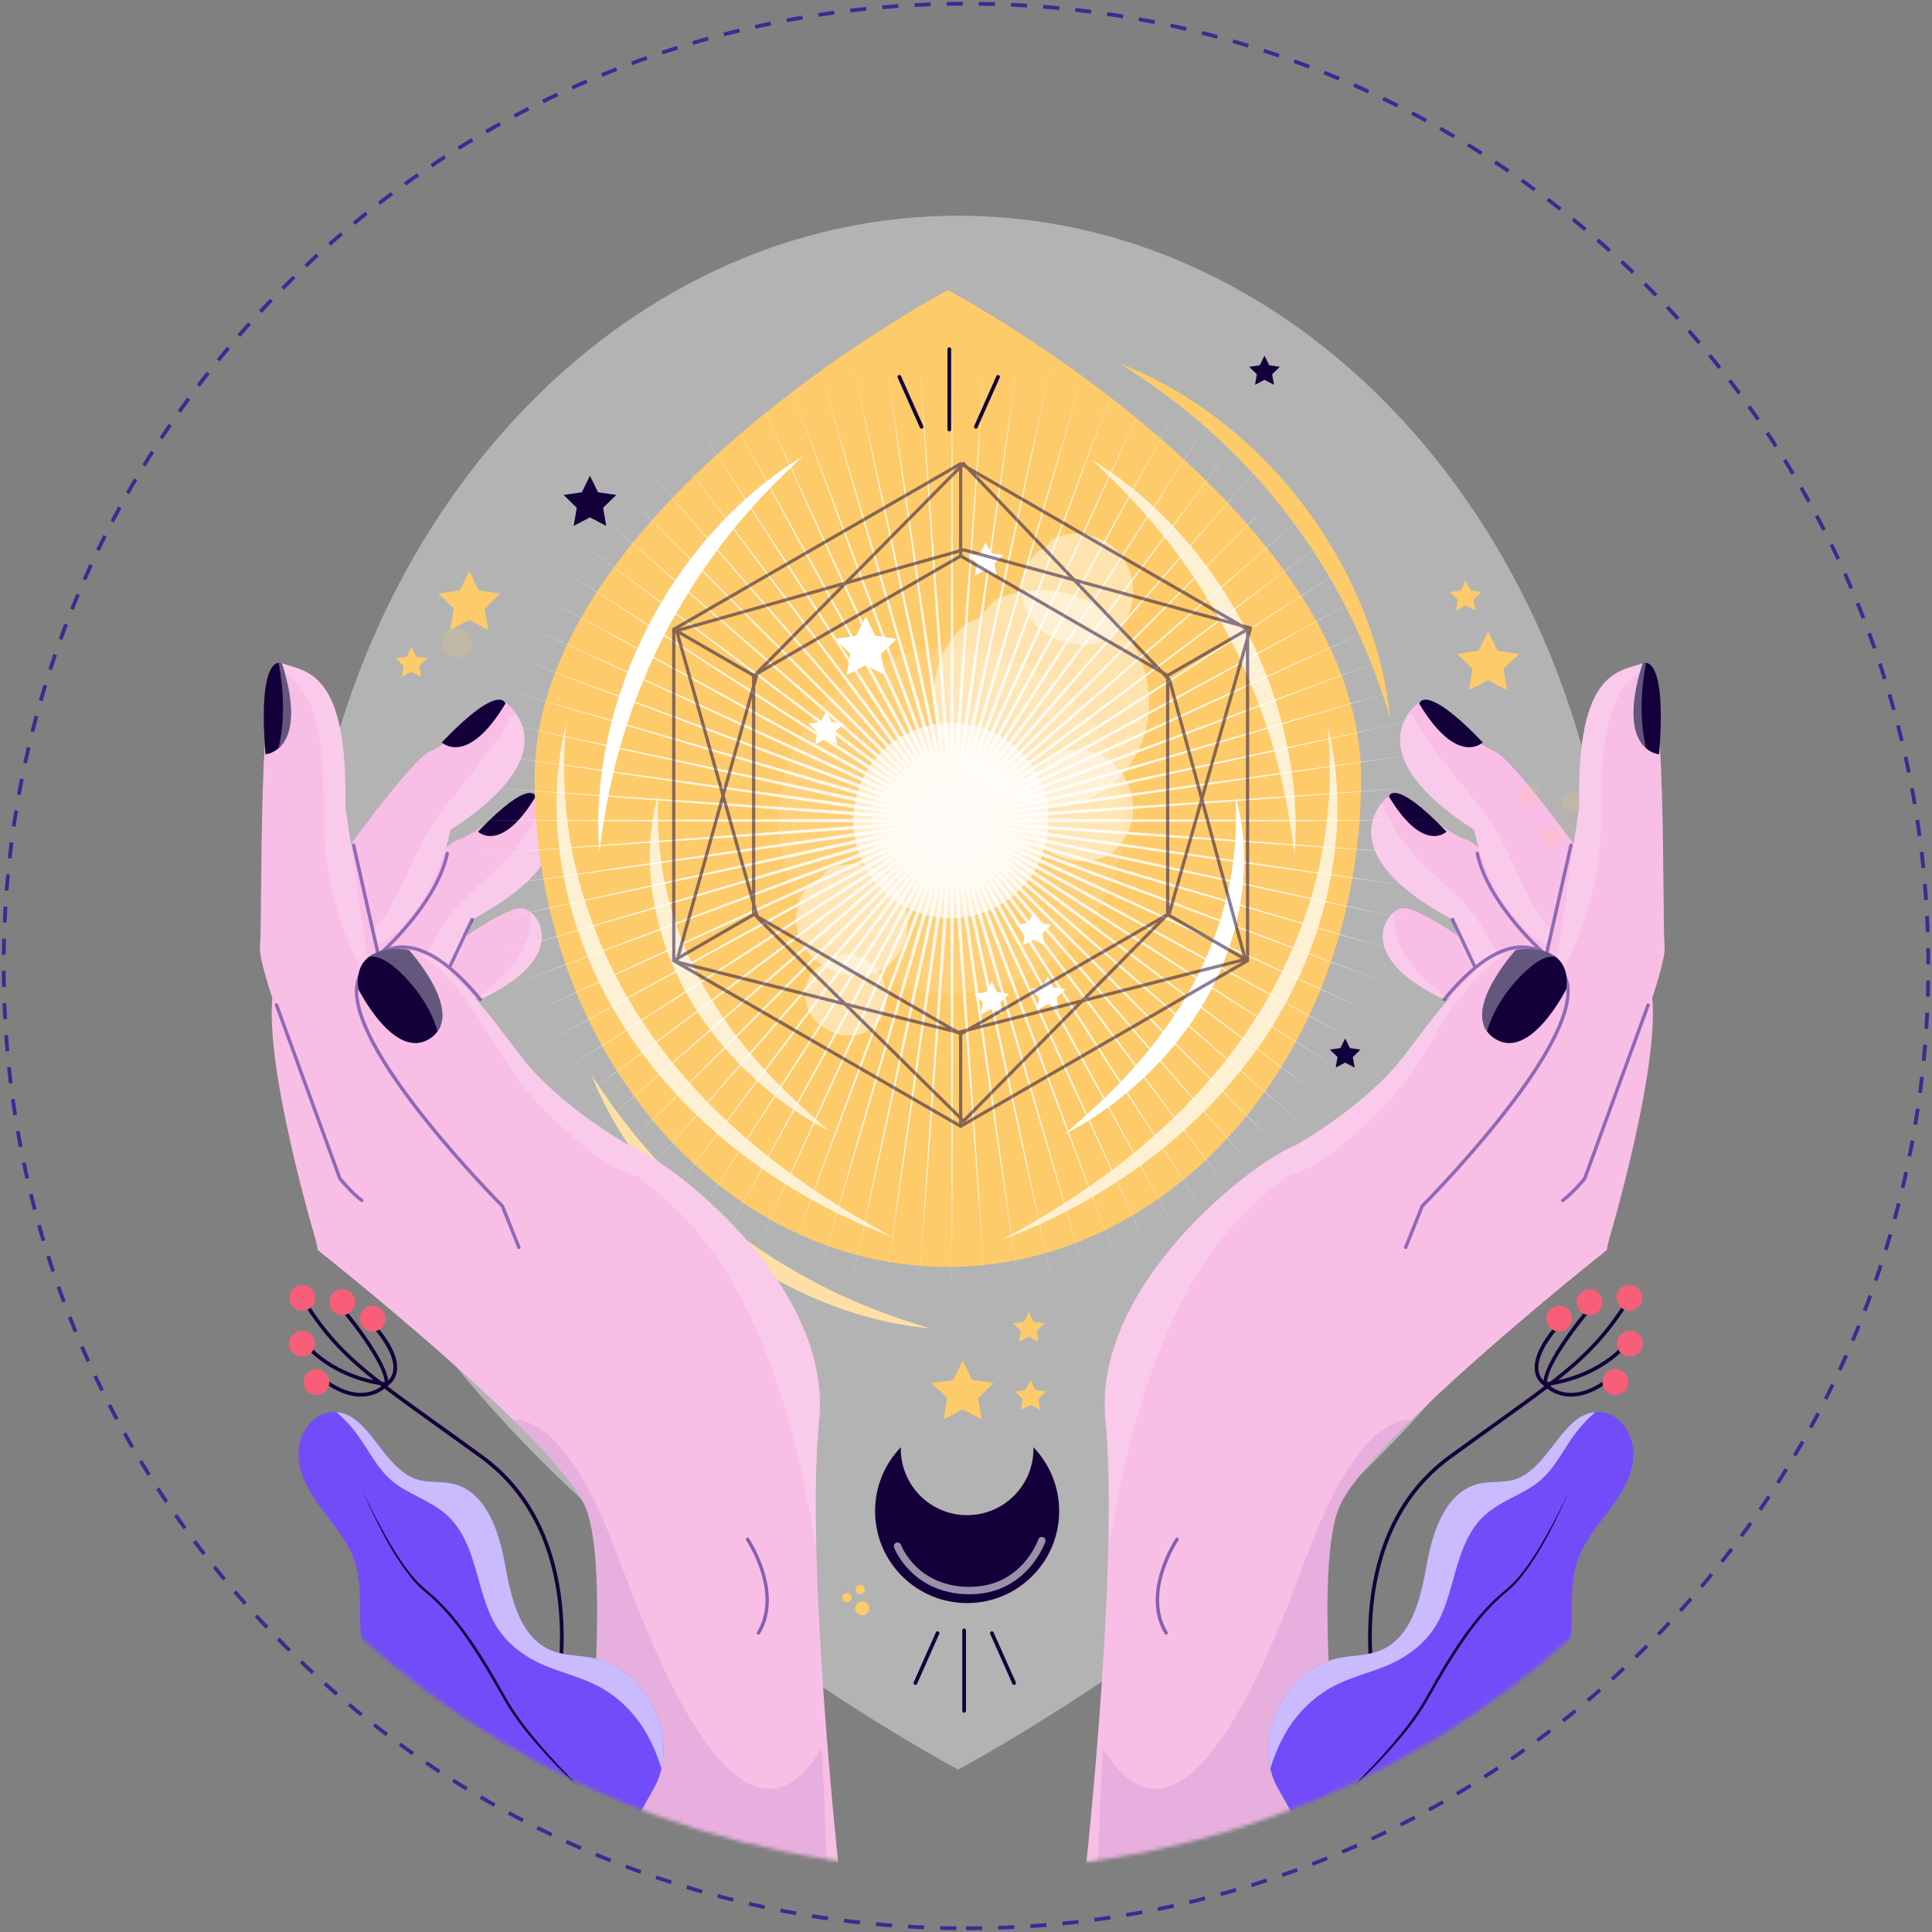 <svg width="522" height="522" viewBox="0 0 522 522" fill="none" xmlns="http://www.w3.org/2000/svg">
<rect x="0" y="0" width="522" height="522" fill="#808080" stroke="none"/>
<path d="M261 521C404.594 521 521 404.594 521 261C521 117.406 404.594 1 261 1C117.406 1 1 117.406 1 261C1 404.594 117.406 521 261 521Z" stroke="#3F2992" stroke-width="1.016" stroke-miterlimit="10" stroke-dasharray="4.35 4.35"/>
<mask id="mask0_41_44" style="mask-type:alpha" maskUnits="userSpaceOnUse" x="16" y="16" width="490" height="490">
<path d="M261.004 505.227C395.887 505.227 505.231 395.883 505.231 261C505.231 126.117 395.887 16.773 261.004 16.773C126.121 16.773 16.777 126.117 16.777 261C16.777 395.883 126.121 505.227 261.004 505.227Z" fill="url(#paint0_linear_41_44)"/>
</mask>
<g mask="url(#mask0_41_44)">
<path d="M159.828 290.438C163.431 299.663 168.617 308.303 174.827 316.124C181.018 323.972 188.297 330.983 196.312 336.995C204.333 342.999 213.11 348.011 222.383 351.744C231.635 355.504 241.387 358.046 251.254 358.902C241.766 356.102 232.62 352.641 223.896 348.36C215.19 344.053 206.902 338.993 199.159 333.193C191.41 327.4 184.223 320.87 177.638 313.728C171.073 306.562 165.18 298.758 159.828 290.438Z" fill="#FDCB6A"/>
<path opacity="0.4" d="M81.253 268.199C81.253 152.271 160.773 58.292 258.866 58.292C356.959 58.292 436.479 152.27 436.479 268.199C436.479 384.128 258.867 478.105 258.867 478.105C258.867 478.105 81.253 384.127 81.253 268.199Z" fill="white"/>
<path d="M118.612 258.123C118.612 258.123 137.217 243.983 141.682 245.472C146.147 246.96 153.589 258.867 129.775 270.03C129.775 270.03 111.17 265.565 118.612 258.123Z" fill="#F9BEE6"/>
<path opacity="0.19" d="M143.456 246.521C143.806 256.818 136.722 264.208 128.591 269.711C129.324 269.922 129.775 270.03 129.775 270.03C150.566 260.284 147.533 249.973 143.456 246.521Z" fill="white"/>
<path d="M95.542 255.891C95.542 255.891 118.612 228.356 123.821 226.867C129.03 225.379 142.426 213.471 144.658 214.96C146.891 216.448 161.03 230.588 127.542 248.449C127.542 248.449 120.844 274.496 100.751 279.705L95.542 255.891Z" fill="#F9BEE6"/>
<path opacity="0.19" d="M137.233 231.788C132.116 237.259 125.607 241.695 121.303 247.876C114.397 257.794 110.639 269.679 99.731 275.045L100.75 279.704C120.843 274.495 127.541 248.448 127.541 248.448C155.089 233.756 150.408 221.583 146.638 216.898C144.458 222.393 141.383 227.351 137.233 231.788Z" fill="white"/>
<path d="M90.36 234.197C90.36 234.197 111.165 204.913 116.24 203.015C121.314 201.117 133.72 188.181 136.064 189.487C138.408 190.793 153.628 203.763 121.667 224.232C121.667 224.232 117.063 250.729 97.449 257.521L90.36 234.197Z" fill="#F9BEE6"/>
<path opacity="0.19" d="M139.258 192.536C138.744 193.094 138.227 193.648 137.714 194.206C131.657 205.298 122.259 213.986 115.552 224.992C110.526 233.241 107.596 243.928 101.095 251.136C101.545 252.499 101.951 253.883 102.303 255.28C117.836 246.24 121.666 224.231 121.666 224.231C145.721 208.827 143.051 197.67 139.258 192.536Z" fill="white"/>
<path d="M156.566 500.731C156.566 500.731 166.24 425.567 158.054 406.962C149.868 388.357 85.867 337.752 85.867 337.752C85.867 337.752 83.634 327.333 86.611 322.124C89.588 316.915 136.472 282.682 136.472 282.682C136.472 282.682 159.542 305.752 169.961 309.473C180.38 313.194 225.031 346.683 221.311 383.893C217.59 421.103 226.52 503.709 226.52 503.709L156.566 500.731Z" fill="#F9BEE6"/>
<path opacity="0.19" d="M138.92 299.378C139.541 301.34 140.46 303.246 141.754 305.063C144.754 309.276 148.997 312.373 153.608 314.759C154.461 314.199 155.565 314.097 156.696 314.889C157.694 315.588 158.727 316.212 159.779 316.798C160.433 316.669 161.156 316.739 161.905 317.121C162.241 317.319 162.59 317.489 162.935 317.669C163.758 317.324 164.714 317.311 165.626 317.865C165.772 317.954 165.922 318.03 166.069 318.116C166.396 318.111 166.737 318.154 167.093 318.286C167.838 318.562 168.588 318.798 169.338 319.034C170.22 318.02 171.628 317.585 173.069 318.609C184.29 326.583 192.96 337.305 199.483 349.369C210.939 370.556 216.477 394.482 220.551 418.119C220.243 405.215 220.385 393.148 221.311 383.892C225.032 346.682 180.38 313.193 169.961 309.472C162.658 306.864 149.149 294.757 141.716 287.744C141.246 291.73 140.336 295.674 138.92 299.378Z" fill="white"/>
<path opacity="0.1" d="M220.065 475.314C198.698 505.096 175.714 443.226 169.928 428.295C164.709 414.828 159.346 398.567 148.803 388.193C147.382 386.795 141.197 382.71 138.867 383.825C148.127 392.93 155.6 401.385 158.055 406.963C166.241 425.568 156.567 500.732 156.567 500.732L223.397 503.576C222.86 493.193 222.769 482.783 221.965 472.423C221.363 473.405 220.739 474.374 220.065 475.314Z" fill="#3F2992"/>
<path d="M91.821 318.403C91.821 318.403 69.495 263.332 70.239 255.89C70.983 248.448 69.495 177.005 76.193 179.238C82.891 181.471 94.054 181.471 93.31 217.936L100.008 264.076L120.845 298.309C120.845 298.309 111.914 332.543 91.821 318.403Z" fill="#F9BEE6"/>
<path opacity="0.19" d="M87.459 223.357C87.748 237.579 91.991 251.515 98.565 264.053C102.216 271.016 106.253 278.087 111.481 283.996C112.115 284.712 112.762 285.415 113.418 286.109L100.007 264.076L93.309 217.936C94.053 181.47 82.89 181.47 76.192 179.238C75.527 179.016 74.944 179.531 74.43 180.628C88.939 185.68 87.21 211.105 87.459 223.357Z" fill="white"/>
<path d="M85.849 336.937C85.849 336.937 70.422 285.941 73.928 267.053C73.928 267.053 94.139 320.666 95.541 331.054C96.944 341.442 88.654 342.603 85.849 336.937Z" fill="#F9BEE6"/>
<path d="M152.101 358.59C152.101 358.59 138.706 334.776 135.729 325.845C132.752 316.915 84.38 275.24 99.263 261.1C114.146 246.96 130.519 272.263 140.938 285.658C151.357 299.054 169.962 309.472 169.962 309.472C169.962 309.472 197.497 377.194 152.101 358.59Z" fill="#F9BEE6"/>
<path opacity="0.19" d="M137.904 288.756C142.775 295.968 149.189 302.416 155.825 308.005C160.243 311.725 166.604 316.647 172.972 317.924C171.34 312.869 169.961 309.473 169.961 309.473C169.961 309.473 151.356 299.054 140.937 285.659C133.576 276.195 123.243 260.789 112.562 257.548C123.853 263.17 132.061 280.105 137.904 288.756Z" fill="white"/>
<g opacity="0.57">
<path d="M92.225 318.174L75.135 271.362C75.048 271.124 74.785 271.002 74.547 271.089C74.31 271.176 74.187 271.439 74.274 271.677L91.39 318.562L91.462 318.691C91.586 318.845 94.51 322.482 97.499 324.725C97.581 324.787 97.678 324.816 97.774 324.816C97.913 324.816 98.051 324.752 98.141 324.633C98.292 324.431 98.251 324.143 98.049 323.991C95.353 321.968 92.613 318.65 92.225 318.174Z" fill="#3F2992"/>
<path d="M140.618 336.837L136.153 325.675L136.052 325.521C135.65 325.119 95.873 285.122 96.812 267.228C96.942 264.764 97.863 262.821 99.551 261.455L99.657 261.332C99.672 261.308 100.431 260.072 101.931 258.836L101.96 258.965L102.538 258.469C102.554 258.456 102.727 258.305 103.021 258.04C104.291 257.222 105.919 256.532 107.917 256.379C114.167 255.899 121.409 260.59 129.422 270.32C129.582 270.516 129.872 270.541 130.066 270.382C130.262 270.221 130.29 269.933 130.129 269.737C127.32 266.325 124.596 263.534 121.963 261.339C121.974 261.321 121.994 261.313 122.003 261.293L127.957 248.642C128.065 248.413 127.967 248.14 127.738 248.032C127.51 247.925 127.236 248.023 127.129 248.252L121.249 260.745C116.447 256.918 111.958 255.146 107.832 255.466C106.865 255.541 105.985 255.734 105.179 255.995C109.8 251.442 119.073 241.231 121.293 230.681C121.345 230.434 121.187 230.19 120.939 230.138C120.697 230.088 120.449 230.244 120.397 230.492C117.819 242.741 105.441 254.598 102.549 257.231C102.537 257.239 102.527 257.247 102.515 257.254L95.99 228.253C95.935 228.007 95.688 227.851 95.442 227.907C95.195 227.963 95.039 228.208 95.095 228.455L101.703 257.826C100.043 259.093 99.124 260.456 98.913 260.793C97.054 262.327 96.039 264.475 95.898 267.18C95.494 274.888 102.03 287.167 115.325 303.676C124.77 315.404 134.443 325.199 135.338 326.101L139.769 337.177C139.841 337.356 140.012 337.465 140.194 337.465C140.25 337.465 140.309 337.454 140.364 337.432C140.599 337.339 140.712 337.072 140.618 336.837Z" fill="#3F2992"/>
</g>
<g opacity="0.63">
<path d="M204.938 441.653C204.857 441.653 204.776 441.632 204.703 441.588C204.486 441.458 204.415 441.176 204.545 440.96C211.017 430.174 201.678 416.29 201.583 416.152C201.441 415.944 201.494 415.658 201.703 415.515C201.911 415.374 202.196 415.425 202.34 415.635C202.438 415.779 212.102 430.148 205.331 441.432C205.245 441.574 205.093 441.653 204.938 441.653Z" fill="#3F2992"/>
</g>
<path d="M96.812 267.229C96.812 267.229 106.705 287.147 116.379 280.449C126.053 273.751 110.425 256.635 110.425 256.635C110.425 256.635 95.105 254.008 96.812 267.229Z" fill="#13003B"/>
<path opacity="0.34" d="M106.79 261.503C111.537 265.543 116.475 272.124 118.204 278.672C123.664 271.145 110.426 256.635 110.426 256.635C110.426 256.635 103.836 255.505 99.781 258.458C102.375 258.2 104.868 259.867 106.79 261.503Z" fill="white"/>
<path d="M71.727 203.797C71.727 203.797 83.634 203.053 76.192 179.238C76.192 179.238 69.495 175.517 71.727 203.797Z" fill="#13003B"/>
<path opacity="0.34" d="M76.193 179.238C76.193 179.238 75.827 179.039 75.297 179.087C76.674 186.78 77.044 194.518 75.266 202.161C78.046 199.759 80.755 193.836 76.193 179.238Z" fill="white"/>
<path d="M119.359 200.576C119.359 200.576 126.185 207.354 136.552 190.114C136.552 190.114 135.208 184.084 119.359 200.576Z" fill="#13003B"/>
<path d="M129.153 224.695C129.153 224.695 135.337 230.836 144.73 215.217C144.73 215.217 143.511 209.754 129.153 224.695Z" fill="#13003B"/>
<path d="M401.388 258.123C401.388 258.123 382.783 243.983 378.318 245.472C373.853 246.96 366.411 258.867 390.225 270.03C390.225 270.03 408.83 265.565 401.388 258.123Z" fill="#F9BEE6"/>
<path opacity="0.19" d="M376.544 246.521C376.194 256.818 383.278 264.208 391.409 269.711C390.676 269.922 390.225 270.03 390.225 270.03C369.434 260.284 372.467 249.973 376.544 246.521Z" fill="white"/>
<path d="M424.458 255.891C424.458 255.891 401.388 228.356 396.179 226.867C390.97 225.379 377.574 213.471 375.341 214.96C373.108 216.448 358.969 230.588 392.458 248.449C392.458 248.449 399.156 274.496 419.249 279.705L424.458 255.891Z" fill="#F9BEE6"/>
<path opacity="0.19" d="M382.767 231.788C387.884 237.259 394.392 241.695 398.696 247.876C405.602 257.794 409.36 269.679 420.268 275.045L419.249 279.704C399.156 274.495 392.458 248.448 392.458 248.448C364.91 233.756 369.591 221.583 373.361 216.898C375.542 222.393 378.617 227.351 382.767 231.788Z" fill="white"/>
<path d="M429.64 234.197C429.64 234.197 408.835 204.913 403.76 203.015C398.685 201.117 386.28 188.181 383.936 189.487C381.592 190.793 366.372 203.763 398.333 224.232C398.333 224.232 402.937 250.729 422.552 257.521L429.64 234.197Z" fill="#F9BEE6"/>
<path opacity="0.19" d="M380.742 192.536C381.256 193.094 381.773 193.648 382.286 194.206C388.343 205.298 397.741 213.986 404.448 224.992C409.474 233.241 412.404 243.928 418.905 251.136C418.455 252.499 418.049 253.883 417.697 255.28C402.164 246.24 398.334 224.231 398.334 224.231C374.279 208.827 376.949 197.67 380.742 192.536Z" fill="white"/>
<path d="M363.434 500.731C363.434 500.731 353.76 425.567 361.946 406.962C370.132 388.357 434.133 337.752 434.133 337.752C434.133 337.752 436.366 327.333 433.389 322.124C430.412 316.915 383.528 282.682 383.528 282.682C383.528 282.682 360.458 305.752 350.039 309.473C339.62 313.194 294.968 346.683 298.689 383.893C302.41 421.103 293.48 503.709 293.48 503.709L363.434 500.731Z" fill="#F9BEE6"/>
<path opacity="0.19" d="M381.08 299.378C380.459 301.34 379.54 303.246 378.246 305.063C375.246 309.276 371.003 312.373 366.392 314.759C365.539 314.199 364.435 314.097 363.304 314.889C362.306 315.588 361.273 316.212 360.221 316.798C359.567 316.669 358.844 316.739 358.095 317.121C357.759 317.319 357.41 317.489 357.065 317.669C356.242 317.324 355.286 317.311 354.374 317.865C354.228 317.954 354.078 318.03 353.931 318.116C353.604 318.111 353.263 318.154 352.907 318.286C352.162 318.562 351.412 318.798 350.662 319.034C349.779 318.02 348.372 317.585 346.931 318.609C335.709 326.583 327.04 337.305 320.517 349.369C309.061 370.556 303.522 394.482 299.449 418.119C299.757 405.215 299.615 393.148 298.689 383.892C294.968 346.682 339.62 313.193 350.039 309.472C357.342 306.864 370.851 294.757 378.284 287.744C378.754 291.73 379.664 295.674 381.08 299.378Z" fill="white"/>
<path opacity="0.1" d="M299.935 475.314C321.302 505.096 344.286 443.226 350.072 428.295C355.29 414.828 360.654 398.567 371.197 388.193C372.618 386.795 378.803 382.71 381.133 383.825C371.873 392.93 364.4 401.385 361.945 406.963C353.759 425.568 363.433 500.732 363.433 500.732L296.603 503.576C297.141 493.193 297.231 482.783 298.035 472.423C298.637 473.405 299.261 474.374 299.935 475.314Z" fill="#3F2992"/>
<path d="M428.179 318.403C428.179 318.403 450.505 263.332 449.761 255.89C449.017 248.448 450.505 177.005 443.807 179.238C437.109 181.471 425.946 181.471 426.691 217.936L419.993 264.076L399.155 298.309C399.155 298.309 408.086 332.543 428.179 318.403Z" fill="#F9BEE6"/>
<path opacity="0.19" d="M432.541 223.357C432.252 237.579 428.009 251.515 421.435 264.053C417.784 271.016 413.747 278.087 408.519 283.996C407.885 284.712 407.238 285.415 406.582 286.109L419.993 264.076L426.691 217.936C425.947 181.47 437.11 181.47 443.807 179.238C444.472 179.016 445.056 179.531 445.569 180.628C431.061 185.68 432.79 211.105 432.541 223.357Z" fill="white"/>
<path d="M434.151 336.937C434.151 336.937 449.578 285.941 446.072 267.053C446.072 267.053 425.861 320.666 424.459 331.054C423.056 341.442 431.346 342.603 434.151 336.937Z" fill="#F9BEE6"/>
<path d="M367.899 358.59C367.899 358.59 381.295 334.776 384.271 325.845C387.248 316.915 435.621 275.24 420.737 261.1C405.853 246.96 389.481 272.263 379.062 285.658C368.643 299.054 350.038 309.472 350.038 309.472C350.038 309.472 322.503 377.194 367.899 358.59Z" fill="#F9BEE6"/>
<path opacity="0.19" d="M382.096 288.756C377.225 295.968 370.811 302.416 364.174 308.005C359.756 311.725 353.395 316.647 347.027 317.924C348.659 312.869 350.038 309.473 350.038 309.473C350.038 309.473 368.643 299.054 379.062 285.659C386.423 276.195 396.756 260.789 407.437 257.548C396.147 263.17 387.939 280.105 382.096 288.756Z" fill="white"/>
<g opacity="0.57">
<path d="M427.775 318.174L444.865 271.362C444.952 271.124 445.215 271.002 445.453 271.089C445.69 271.176 445.813 271.439 445.726 271.677L428.61 318.562L428.537 318.691C428.413 318.845 425.49 322.482 422.5 324.725C422.418 324.787 422.321 324.816 422.225 324.816C422.086 324.816 421.948 324.752 421.858 324.633C421.707 324.431 421.748 324.143 421.95 323.991C424.647 321.968 427.387 318.65 427.775 318.174Z" fill="#3F2992"/>
<path d="M379.382 336.837L383.847 325.675L383.948 325.521C384.35 325.119 424.127 285.122 423.188 267.228C423.058 264.764 422.137 262.821 420.449 261.455L420.343 261.332C420.329 261.308 419.569 260.072 418.069 258.836L418.04 258.965L417.462 258.469C417.446 258.456 417.273 258.305 416.979 258.04C415.709 257.222 414.081 256.532 412.083 256.379C405.833 255.899 398.591 260.59 390.578 270.32C390.418 270.516 390.128 270.541 389.934 270.382C389.738 270.221 389.71 269.933 389.871 269.737C392.68 266.325 395.404 263.534 398.037 261.339C398.026 261.321 398.006 261.313 397.997 261.293L392.043 248.642C391.935 248.413 392.033 248.14 392.262 248.032C392.49 247.925 392.764 248.023 392.871 248.252L398.751 260.745C403.553 256.918 408.042 255.146 412.168 255.466C413.135 255.541 414.015 255.734 414.821 255.995C410.2 251.442 400.927 241.231 398.706 230.681C398.654 230.434 398.813 230.19 399.06 230.138C399.302 230.088 399.55 230.244 399.602 230.492C402.18 242.741 414.558 254.598 417.45 257.231C417.462 257.239 417.473 257.247 417.484 257.254L424.009 228.253C424.065 228.007 424.311 227.851 424.557 227.907C424.804 227.963 424.96 228.208 424.904 228.455L418.296 257.826C419.955 259.093 420.875 260.456 421.086 260.793C422.945 262.327 423.96 264.475 424.101 267.18C424.506 274.888 417.969 287.167 404.674 303.676C395.229 315.404 385.556 325.199 384.661 326.101L380.23 337.177C380.158 337.356 379.987 337.465 379.805 337.465C379.749 337.465 379.69 337.454 379.635 337.432C379.401 337.339 379.287 337.072 379.382 336.837Z" fill="#3F2992"/>
</g>
<g opacity="0.63">
<path d="M315.062 441.653C315.143 441.653 315.224 441.632 315.297 441.588C315.514 441.458 315.585 441.176 315.455 440.96C308.983 430.174 318.322 416.29 318.417 416.152C318.559 415.944 318.506 415.658 318.297 415.515C318.089 415.374 317.804 415.425 317.66 415.635C317.562 415.779 307.898 430.148 314.669 441.432C314.755 441.574 314.907 441.653 315.062 441.653Z" fill="#3F2992"/>
</g>
<path d="M423.188 267.229C423.188 267.229 413.295 287.147 403.621 280.449C393.947 273.751 409.575 256.635 409.575 256.635C409.575 256.635 424.895 254.008 423.188 267.229Z" fill="#13003B"/>
<path opacity="0.34" d="M413.21 261.503C408.464 265.543 403.525 272.124 401.796 278.672C396.336 271.145 409.574 256.635 409.574 256.635C409.574 256.635 416.164 255.505 420.219 258.458C417.625 258.2 415.132 259.867 413.21 261.503Z" fill="white"/>
<path d="M448.272 203.797C448.272 203.797 436.365 203.053 443.807 179.238C443.807 179.238 450.505 175.517 448.272 203.797Z" fill="#13003B"/>
<path opacity="0.34" d="M443.807 179.238C443.807 179.238 444.173 179.039 444.703 179.087C443.326 186.78 442.957 194.518 444.734 202.161C441.954 199.759 439.245 193.836 443.807 179.238Z" fill="white"/>
<path d="M400.641 200.576C400.641 200.576 393.815 207.354 383.448 190.114C383.448 190.114 384.792 184.084 400.641 200.576Z" fill="#13003B"/>
<path d="M390.847 224.695C390.847 224.695 384.663 230.836 375.27 215.217C375.27 215.217 376.489 209.754 390.847 224.695Z" fill="#13003B"/>
<path d="M375.562 193.844C374.562 183.469 371.791 173.232 367.748 163.531C363.732 153.807 358.374 144.62 351.984 136.231C345.586 127.849 338.137 120.255 329.819 113.813C321.53 107.351 312.385 101.977 302.64 98.279C311.443 103.837 319.71 109.967 327.315 116.806C334.895 123.666 341.834 131.169 348.01 139.264C354.193 147.353 359.597 156.029 364.214 165.15C368.804 174.29 372.531 183.884 375.562 193.844Z" fill="#FDCB6A"/>
<path d="M367.743 210.339C367.743 283.215 317.755 342.292 256.091 342.292C194.427 342.292 144.439 283.215 144.439 210.339C144.439 137.463 256.09 78.387 256.09 78.387C256.09 78.387 367.743 137.464 367.743 210.339Z" fill="#FDCB6A"/>
<path opacity="0.1" d="M274.262 265.045C298.197 255.453 309.824 228.273 300.231 204.338C290.639 180.403 263.459 168.776 239.524 178.368C215.588 187.961 203.961 215.141 213.554 239.076C223.147 263.011 250.327 274.638 274.262 265.045Z" fill="white"/>
<g opacity="0.62">
<path d="M373.915 221.708L233.928 220.92L373.624 229.965L234.043 219.3L372.744 238.236L234.279 217.649L371.27 246.457L234.637 215.993L369.205 254.567L235.117 214.359L366.563 262.509L235.711 212.765L363.359 270.234L236.414 211.229L359.615 277.697L237.218 209.76L355.356 284.859L238.116 208.365L350.605 291.688L239.103 207.048L345.389 298.153L240.175 205.812L339.731 304.226L241.33 204.658L333.657 309.883L242.566 203.586L327.192 315.098L243.883 202.599L320.364 319.848L245.278 201.701L313.201 324.106L246.747 200.898L305.739 327.848L248.283 200.195L298.016 331.05L249.876 199.6L290.074 333.692L251.511 199.121L281.967 335.755L253.165 198.763L273.749 337.229L254.817 198.527L265.481 338.108L256.435 198.413L257.223 338.399L258.012 198.413L248.966 338.108L259.631 198.527L240.695 337.228L261.282 198.763L232.474 335.754L262.938 199.122L224.365 333.69L264.573 199.601L216.422 331.047L266.166 200.196L208.697 327.843L267.703 200.898L201.235 324.1L269.172 201.702L194.072 319.84L270.566 202.601L187.243 315.09L271.883 203.588L180.779 309.873L273.119 204.66L174.705 304.215L274.274 205.814L169.048 298.141L275.345 207.051L163.833 291.677L276.332 208.367L159.084 284.848L277.23 209.762L154.826 277.686L278.034 211.231L151.084 270.223L278.736 212.767L147.881 262.5L279.331 214.36L145.239 254.559L279.81 215.995L143.176 246.451L280.168 217.65L141.703 238.234L280.404 219.301L140.823 229.966L280.519 220.92L140.533 221.708L280.519 222.496L140.823 213.45L280.404 224.115L141.703 205.179L280.168 225.767L143.177 196.958L279.81 227.422L145.242 188.849L279.33 229.057L147.885 180.906L278.736 230.65L151.088 173.182L278.033 232.187L154.832 165.719L277.229 233.656L159.091 158.556L276.331 235.051L163.842 151.727L275.344 236.367L169.058 145.263L274.272 237.603L174.716 139.189L273.117 238.758L180.79 133.533L271.881 239.83L187.255 128.317L270.564 240.816L194.083 123.568L269.169 241.714L201.246 119.31L267.7 242.518L208.708 115.568L266.164 243.221L216.431 112.365L264.571 243.815L224.373 109.724L262.936 244.294L232.48 107.66L261.282 244.653L240.698 106.187L259.63 244.888L248.966 105.307L258.012 245.003L257.223 105.017L256.435 245.003L265.481 105.307L254.816 244.888L273.752 106.187L253.164 244.653L281.973 107.661L251.509 244.294L290.082 109.726L249.874 243.814L298.025 112.369L248.281 243.22L305.749 115.573L246.744 242.517L313.212 119.316L245.275 241.713L320.375 123.575L243.881 240.815L327.204 128.326L242.564 239.828L333.668 133.542L241.328 238.756L339.742 139.2L240.173 237.601L345.399 145.274L239.102 236.365L350.614 151.739L238.115 235.048L355.363 158.567L237.217 233.654L359.621 165.73L236.413 232.185L363.363 173.192L235.711 230.648L366.566 180.916L235.116 229.055L369.208 188.857L234.637 227.421L371.271 196.965L234.279 225.766L372.744 205.182L234.043 224.115L373.624 213.45L233.928 222.496L373.915 221.708Z" fill="white"/>
</g>
<g opacity="0.62">
<path d="M385.961 221.708L245.967 221.35L385.64 230.825L246.021 220.589L384.669 239.952L246.135 219.789L383.043 249.019L246.312 218.974L380.766 257.962L246.549 218.165L377.852 266.721L246.843 217.377L374.319 275.24L247.188 216.622L370.19 283.471L247.579 215.908L365.491 291.373L248.012 215.236L360.249 298.908L248.483 214.608L354.492 306.042L248.991 214.021L348.249 312.745L249.538 213.475L341.545 318.987L250.125 212.966L334.411 324.743L250.753 212.495L326.876 329.983L251.425 212.063L318.975 334.681L252.139 211.672L310.744 338.808L252.894 211.327L302.226 342.34L253.681 211.033L293.469 345.253L254.491 210.796L284.528 347.529L255.305 210.619L275.464 349.154L256.105 210.505L266.341 350.124L256.866 210.451L257.223 350.445L257.581 210.451L248.106 350.124L258.342 210.505L238.979 349.153L259.142 210.62L229.912 347.527L259.957 210.796L220.969 345.25L260.766 211.033L212.211 342.336L261.554 211.327L203.692 338.803L262.309 211.673L195.46 334.674L263.023 212.064L187.558 329.975L263.695 212.496L180.023 324.733L264.323 212.967L172.889 318.977L264.91 213.476L166.187 312.733L265.457 214.022L159.944 306.03L265.965 214.609L154.188 298.895L266.436 215.237L148.948 291.361L266.868 215.909L144.251 283.459L267.259 216.624L140.123 275.228L267.604 217.378L136.591 266.71L267.898 218.166L133.678 257.953L268.135 218.975L131.403 249.012L268.312 219.789L129.778 239.949L268.426 220.589L128.807 230.825L268.48 221.35L128.486 221.708L268.48 222.066L128.807 212.59L268.426 222.827L129.778 203.464L268.312 223.627L131.404 194.396L268.135 224.441L133.681 185.453L267.898 225.251L136.595 176.695L267.604 226.038L140.128 168.176L267.259 226.793L144.257 159.944L266.868 227.508L148.956 152.042L266.435 228.179L154.198 144.508L265.964 228.808L159.955 137.374L265.456 229.394L166.199 130.671L264.909 229.941L172.902 124.428L264.322 230.449L180.036 118.673L263.694 230.92L187.571 113.432L263.022 231.353L195.472 108.735L262.308 231.744L203.703 104.607L261.553 232.089L212.221 101.076L260.766 232.382L220.978 98.162L259.956 232.62L229.919 95.887L259.142 232.796L238.983 94.262L258.342 232.91L248.106 93.292L257.581 232.964L257.223 92.971L256.866 232.964L266.341 93.292L256.105 232.91L275.467 94.262L255.305 232.796L284.535 95.888L254.49 232.619L293.478 98.165L253.68 232.382L302.236 101.079L252.893 232.088L310.755 104.613L252.138 231.743L318.987 108.742L251.424 231.352L326.889 113.441L250.752 230.92L334.424 118.682L250.124 230.449L341.558 124.439L249.537 229.94L348.26 130.683L248.99 229.393L354.503 137.386L248.482 228.807L360.258 144.52L248.011 228.178L365.499 152.055L247.579 227.507L370.197 159.957L247.188 226.792L374.324 168.187L246.843 226.037L377.856 176.705L246.549 225.25L380.769 185.462L246.312 224.441L383.044 194.403L246.135 223.626L384.669 203.467L246.021 222.827L385.64 212.59L245.967 222.066L385.961 221.708Z" fill="white"/>
</g>
<path opacity="0.62" d="M266.84 246.147C280.335 240.661 286.827 225.275 281.341 211.781C275.856 198.286 260.469 191.794 246.975 197.28C233.48 202.765 226.988 218.152 232.474 231.646C237.96 245.141 253.346 251.633 266.84 246.147Z" fill="white"/>
<path opacity="0.7" d="M241.177 334.205C227.261 329.107 214.014 321.948 202.025 312.992C196.001 308.549 190.381 303.551 185.103 298.208C179.862 292.826 175.078 286.986 170.78 280.801C166.551 274.559 162.857 267.955 159.824 261.058C156.855 254.138 154.412 246.979 152.846 239.62C149.609 224.961 149.396 209.547 153.069 195.155C151.465 209.893 152.819 224.659 156.635 238.69C158.592 245.691 161.029 252.554 164.139 259.11C167.186 265.69 170.771 272.021 174.901 277.974C178.963 283.985 183.565 289.63 188.521 294.951C193.442 300.313 198.829 305.242 204.427 309.936C215.695 319.256 228.115 327.22 241.177 334.205Z" fill="white"/>
<path d="M161.958 230.228C161.115 219.839 162.039 209.274 164.309 199.012C166.549 188.733 170.205 178.745 175.016 169.362C179.837 159.984 185.832 151.197 192.884 143.39C199.905 135.568 207.96 128.667 216.901 123.31C209.215 130.333 202.157 137.823 195.876 145.894C189.624 153.982 184.115 162.59 179.462 171.646C174.801 180.698 171.01 190.19 168.072 199.982C165.166 209.789 163.187 219.89 161.958 230.228Z" fill="white"/>
<path opacity="0.7" d="M177.899 214.498C177.377 223.554 178.165 232.45 180.17 241.033C182.211 249.603 185.391 257.848 189.599 265.536C193.806 273.239 199.007 280.397 204.855 287.06C210.733 293.708 217.283 299.806 224.195 305.678C216.119 301.535 208.654 296.122 202.04 289.762C195.404 283.426 189.654 276.06 185.213 267.933C180.779 259.8 177.69 250.906 176.352 241.76C174.979 232.642 175.324 223.219 177.899 214.498Z" fill="white"/>
<path opacity="0.7" d="M270.545 335.017C284.461 329.919 297.708 322.76 309.697 313.804C315.721 309.361 321.341 304.363 326.619 299.02C331.86 293.637 336.644 287.798 340.942 281.613C345.171 275.371 348.865 268.767 351.898 261.87C354.867 254.95 357.31 247.791 358.876 240.432C362.113 225.773 362.326 210.359 358.653 195.967C360.257 210.706 358.903 225.471 355.087 239.502C353.13 246.503 350.693 253.365 347.583 259.922C344.536 266.502 340.951 272.833 336.821 278.787C332.759 284.798 328.157 290.443 323.201 295.764C318.28 301.126 312.893 306.055 307.295 310.749C296.027 320.068 283.607 328.032 270.545 335.017Z" fill="white"/>
<path opacity="0.7" d="M349.764 231.04C350.608 220.651 349.683 210.086 347.413 199.824C345.173 189.545 341.517 179.557 336.706 170.174C331.885 160.796 325.89 152.008 318.838 144.202C311.817 136.38 303.762 129.479 294.821 124.122C302.507 131.145 309.565 138.635 315.846 146.707C322.098 154.795 327.608 163.403 332.26 172.459C336.921 181.511 340.712 191.003 343.65 200.795C346.557 210.601 348.535 220.702 349.764 231.04Z" fill="white"/>
<path d="M333.823 215.31C334.345 224.366 333.557 233.262 331.552 241.845C329.511 250.415 326.332 258.66 322.124 266.348C317.917 274.051 312.716 281.209 306.868 287.872C300.99 294.52 294.44 300.619 287.528 306.49C295.604 302.347 303.069 296.935 309.683 290.574C316.319 284.237 322.069 276.872 326.51 268.745C330.944 260.612 334.033 251.718 335.371 242.572C336.743 233.454 336.398 224.031 333.823 215.31Z" fill="white"/>
<path d="M233.905 166.538L236.486 171.769L242.258 172.607L238.082 176.679L239.068 182.427L233.905 179.713L228.742 182.427L229.728 176.679L225.552 172.607L231.324 171.769L233.905 166.538Z" fill="white"/>
<path d="M223.203 192.069L224.67 195.041L227.95 195.517L225.576 197.831L226.137 201.097L223.203 199.555L220.27 201.097L220.83 197.831L218.457 195.517L221.737 195.041L223.203 192.069Z" fill="white"/>
<path d="M279.296 246.397L280.762 249.369L284.042 249.845L281.669 252.158L282.229 255.425L279.296 253.883L276.362 255.425L276.923 252.158L274.55 249.845L277.829 249.369L279.296 246.397Z" fill="white"/>
<path d="M267.927 265.073L269.394 268.045L272.674 268.522L270.301 270.835L270.861 274.101L267.927 272.559L264.994 274.101L265.554 270.835L263.181 268.522L266.461 268.045L267.927 265.073Z" fill="white"/>
<path d="M283.135 263.803L284.602 266.775L287.882 267.251L285.508 269.564L286.069 272.831L283.135 271.289L280.202 272.831L280.762 269.564L278.389 267.251L281.669 266.775L283.135 263.803Z" fill="white"/>
<path d="M266.303 146.519L267.77 149.491L271.049 149.967L268.676 152.28L269.237 155.547L266.303 154.004L263.37 155.547L263.93 152.28L261.557 149.967L264.837 149.491L266.303 146.519Z" fill="white"/>
<g opacity="0.46">
<path d="M261.237 168.382C252.089 175.694 249.713 189.767 254.912 200.26C260.112 210.753 271.844 217.274 283.554 217.434C287.532 217.489 291.557 216.872 295.195 215.264C303.077 211.779 308.435 203.776 309.966 195.294C311.914 184.503 307.822 172.718 299.316 165.798C290.81 158.877 278.159 157.328 268.427 162.382L264.615 166.897L261.237 168.382Z" fill="white"/>
</g>
<g opacity="0.46">
<path d="M280.663 207.274C275.925 211.062 274.693 218.351 277.387 223.787C280.081 229.223 286.158 232.6 292.224 232.683C294.284 232.711 296.369 232.392 298.254 231.559C302.337 229.754 305.112 225.608 305.905 221.215C306.914 215.625 304.795 209.521 300.389 205.936C295.983 202.351 289.43 201.549 284.389 204.166L282.414 206.505L280.663 207.274Z" fill="white"/>
</g>
<g opacity="0.46">
<path d="M280.663 148.809C275.925 152.597 274.693 159.886 277.387 165.322C280.081 170.758 286.158 174.135 292.224 174.218C294.284 174.246 296.369 173.927 298.254 173.094C302.337 171.289 305.112 167.143 305.905 162.75C306.914 157.16 304.795 151.056 300.389 147.471C295.983 143.886 289.43 143.084 284.389 145.701L282.414 148.04L280.663 148.809Z" fill="white"/>
</g>
<g opacity="0.46">
<path d="M219.762 238.13C215.024 241.918 213.792 249.207 216.486 254.643C219.18 260.079 225.257 263.456 231.323 263.539C233.383 263.567 235.469 263.248 237.353 262.415C241.436 260.61 244.211 256.464 245.004 252.071C246.013 246.481 243.894 240.377 239.487 236.792C235.081 233.207 228.528 232.404 223.487 235.022L221.512 237.361L219.762 238.13Z" fill="white"/>
</g>
<g opacity="0.46">
<path d="M220.949 261.235C217.491 264 216.592 269.32 218.558 273.287C220.524 277.254 224.96 279.719 229.387 279.78C230.891 279.801 232.413 279.568 233.788 278.96C236.768 277.642 238.794 274.617 239.372 271.41C240.109 267.33 238.562 262.875 235.346 260.258C232.13 257.641 227.347 257.056 223.668 258.966L222.227 260.673L220.949 261.235Z" fill="white"/>
</g>
<path d="M363.447 280.579L364.726 283.171L367.587 283.587L365.517 285.605L366.005 288.454L363.447 287.109L360.888 288.454L361.377 285.605L359.307 283.587L362.167 283.171L363.447 280.579Z" fill="#13003B"/>
<path d="M260.084 367.614L262.665 372.844L268.437 373.683L264.26 377.754L265.246 383.503L260.084 380.789L254.921 383.503L255.907 377.754L251.73 373.683L257.502 372.844L260.084 367.614Z" fill="#FDCB6A"/>
<path d="M126.797 154.32L129.378 159.551L135.151 160.389L130.974 164.46L131.96 170.209L126.797 167.495L121.634 170.209L122.62 164.46L118.444 160.389L124.216 159.551L126.797 154.32Z" fill="#FDCB6A"/>
<path d="M402.041 170.598L404.623 175.829L410.395 176.667L406.218 180.739L407.204 186.488L402.041 183.773L396.879 186.488L397.865 180.739L393.688 176.667L399.46 175.829L402.041 170.598Z" fill="#FDCB6A"/>
<path d="M277.949 354.473L279.26 357.128L282.19 357.554L280.069 359.621L280.57 362.539L277.949 361.161L275.328 362.539L275.829 359.621L273.708 357.554L276.638 357.128L277.949 354.473Z" fill="#FDCB6A"/>
<path d="M278.445 372.873L279.756 375.528L282.686 375.954L280.566 378.021L281.067 380.94L278.445 379.562L275.824 380.94L276.325 378.021L274.205 375.954L277.135 375.528L278.445 372.873Z" fill="#FDCB6A"/>
<path d="M396.007 156.876L397.318 159.532L400.248 159.958L398.128 162.025L398.628 164.943L396.007 163.565L393.386 164.943L393.887 162.025L391.766 159.958L394.697 159.532L396.007 156.876Z" fill="#FDCB6A"/>
<path d="M111.172 174.797L112.482 177.453L115.413 177.879L113.292 179.946L113.793 182.864L111.172 181.486L108.551 182.864L109.051 179.946L106.931 177.879L109.861 177.453L111.172 174.797Z" fill="#FDCB6A"/>
<path d="M159.394 128.553L161.594 133.012L166.513 133.726L162.953 137.197L163.794 142.096L159.394 139.783L154.993 142.096L155.833 137.197L152.273 133.726L157.193 133.012L159.394 128.553Z" fill="#13003B"/>
<path d="M341.652 96.097L342.932 98.69L345.793 99.105L343.723 101.123L344.211 103.972L341.652 102.627L339.094 103.972L339.582 101.123L337.512 99.105L340.373 98.69L341.652 96.097Z" fill="#13003B"/>
<path opacity="0.17" d="M127.541 173.655C127.541 175.933 125.695 177.779 123.417 177.779C121.139 177.779 119.293 175.933 119.293 173.655C119.293 171.378 121.139 169.531 123.417 169.531C125.695 169.531 127.541 171.378 127.541 173.655Z" fill="#FDCB6A"/>
<path opacity="0.17" d="M126.416 165.419C127.872 165.419 129.052 164.239 129.052 162.783C129.052 161.327 127.872 160.147 126.416 160.147C124.96 160.147 123.78 161.327 123.78 162.783C123.78 164.239 124.96 165.419 126.416 165.419Z" fill="#FDCB6A"/>
<path d="M230.095 431.628C230.095 432.328 229.527 432.896 228.827 432.896C228.127 432.896 227.559 432.328 227.559 431.628C227.559 430.928 228.126 430.36 228.827 430.36C229.528 430.36 230.095 430.928 230.095 431.628Z" fill="#FDCB6A"/>
<path d="M233.701 429.464C233.701 430.164 233.133 430.732 232.433 430.732C231.733 430.732 231.165 430.164 231.165 429.464C231.165 428.764 231.733 428.196 232.433 428.196C233.134 428.197 233.701 428.764 233.701 429.464Z" fill="#FDCB6A"/>
<path opacity="0.17" d="M413.214 217.155C414.669 217.155 415.85 215.975 415.85 214.519C415.85 213.063 414.669 211.883 413.214 211.883C411.758 211.883 410.578 213.063 410.578 214.519C410.578 215.975 411.758 217.155 413.214 217.155Z" fill="#FDCB6A"/>
<path opacity="0.17" d="M419.211 228.765C420.667 228.765 421.847 227.585 421.847 226.129C421.847 224.673 420.667 223.493 419.211 223.493C417.755 223.493 416.575 224.673 416.575 226.129C416.575 227.585 417.755 228.765 419.211 228.765Z" fill="#FDCB6A"/>
<path opacity="0.17" d="M427.095 216.768C427.095 218.224 425.915 219.404 424.459 219.404C423.003 219.404 421.823 218.224 421.823 216.768C421.823 215.312 423.003 214.132 424.459 214.132C425.915 214.132 427.095 215.313 427.095 216.768Z" fill="#FDCB6A"/>
<path d="M234.884 434.512C234.884 435.564 234.031 436.416 232.98 436.416C231.929 436.416 231.076 435.563 231.076 434.512C231.076 433.46 231.929 432.608 232.98 432.608C234.031 432.608 234.884 433.461 234.884 434.512Z" fill="#FDCB6A"/>
<path d="M279.204 391.013C279.208 391.161 279.226 391.305 279.226 391.453C279.226 401.352 271.201 409.376 261.303 409.376C251.404 409.376 243.38 401.351 243.38 391.453C243.38 391.304 243.399 391.161 243.402 391.013C239.091 395.485 236.435 401.563 236.435 408.266C236.435 422 247.569 433.134 261.303 433.134C275.037 433.134 286.171 422 286.171 408.266C286.171 401.564 283.515 395.486 279.204 391.013Z" fill="#13003B"/>
<g opacity="0.57">
<path d="M261.993 430.747C253.904 430.747 248.785 427.326 245.915 424.456C242.799 421.339 241.611 418.231 241.563 418.101C241.37 417.584 241.631 417.008 242.149 416.814C242.661 416.623 243.241 416.881 243.436 417.399C243.618 417.878 247.915 428.748 261.994 428.748C276.106 428.748 280.498 416.063 280.541 415.935C280.716 415.412 281.277 415.126 281.806 415.303C282.329 415.477 282.613 416.043 282.438 416.568C282.389 416.709 277.53 430.747 261.993 430.747Z" fill="white"/>
</g>
<path d="M260.494 462.738C260.218 462.738 259.994 462.514 259.994 462.238V440.494C259.994 440.218 260.218 439.994 260.494 439.994C260.77 439.994 260.994 440.218 260.994 440.494V462.238C260.994 462.514 260.77 462.738 260.494 462.738Z" fill="#13003B"/>
<path d="M273.99 455.239C273.799 455.239 273.616 455.129 273.533 454.942L267.534 441.446C267.422 441.194 267.536 440.898 267.788 440.786C268.04 440.675 268.336 440.787 268.448 441.04L274.447 454.536C274.559 454.788 274.445 455.084 274.193 455.196C274.126 455.225 274.058 455.239 273.99 455.239Z" fill="#13003B"/>
<path d="M247.321 455.239C247.512 455.239 247.695 455.129 247.778 454.942L253.777 441.446C253.889 441.194 253.775 440.898 253.523 440.786C253.271 440.675 252.975 440.787 252.863 441.04L246.864 454.536C246.752 454.788 246.866 455.084 247.118 455.196C247.184 455.225 247.252 455.239 247.321 455.239Z" fill="#13003B"/>
<path d="M256.49 93.823C256.766 93.823 256.99 94.047 256.99 94.323V116.067C256.99 116.343 256.766 116.567 256.49 116.567C256.214 116.567 255.99 116.343 255.99 116.067V94.323C255.99 94.047 256.213 93.823 256.49 93.823Z" fill="#13003B"/>
<path d="M242.993 101.321C243.184 101.321 243.367 101.431 243.45 101.618L249.449 115.114C249.561 115.366 249.447 115.662 249.195 115.774C248.943 115.885 248.647 115.773 248.535 115.52L242.536 102.024C242.424 101.772 242.538 101.476 242.79 101.364C242.857 101.335 242.925 101.321 242.993 101.321Z" fill="#13003B"/>
<path d="M269.663 101.321C269.472 101.321 269.289 101.431 269.206 101.618L263.207 115.114C263.095 115.366 263.209 115.662 263.461 115.774C263.713 115.885 264.009 115.773 264.121 115.52L270.12 102.024C270.232 101.772 270.118 101.476 269.866 101.364C269.799 101.335 269.731 101.321 269.663 101.321Z" fill="#13003B"/>
<path opacity="0.5" d="M335.381 168.569L261.549 125.942L260.34 124.672L259.98 125.037L259.773 124.918L259.556 124.793L181.825 169.67L181.608 169.796V259.801L182.281 260.19L182.274 260.215L182.363 260.237L259.339 304.679L259.556 304.804L337.286 259.927L337.503 259.802V172.518L338.272 169.815L338.392 169.393L335.381 168.569ZM336.201 170.044L315.488 182.003L314.201 181.26L291.618 157.533L335.046 169.377L336.201 170.044ZM315.528 247.613L335.312 259.035L293.819 269.597L315.528 247.613ZM292.189 270.012L264.4 277.085L312.797 249.143L292.189 270.012ZM315.922 185.127L324.262 215.9L315.922 245.225V185.127ZM332.092 167.672L290.461 156.318L263.666 128.166L332.092 167.672ZM259.99 126.261L260.127 126.123L261.007 126.631L288.844 155.877L260.449 148.133L260.333 148.101L259.991 148.198L259.99 126.261ZM259.99 149.1L260.336 149.002L290 157.092L311.542 179.725L259.99 149.961V149.1ZM203.189 241.102L195.818 214.946L203.189 188.552V241.102ZM203.189 185.327L195.365 213.34L183.55 171.416L203.189 182.754V185.327ZM195.369 216.553L203.189 244.302V246.839L183.782 258.044L195.369 216.553ZM203.623 182.003L183.815 170.567L227.05 158.383L204.351 181.369L204.272 181.449L204.212 181.663L203.623 182.003ZM228.74 157.906L259.122 149.344V149.962L206.696 180.229L228.74 157.906ZM229.974 156.656L259.122 127.139V148.441L229.974 156.656ZM258.803 126.228L228.285 157.132L183.332 169.8L258.803 126.228ZM194.917 214.948L182.708 258.663L182.477 258.797V170.805L194.917 214.948ZM183.448 259.238L203.623 247.59L204.211 247.93L204.241 248.037L204.272 248.147L226.881 270.47L183.35 259.588L183.448 259.238ZM206.803 249.426L255.754 277.687L228.535 270.883L206.803 249.426ZM259.122 303.549L185.424 261L228.095 271.668L259.122 302.302V303.549ZM259.122 301.083L229.749 272.081L258.488 279.265L259.123 279.632V301.083H259.122ZM258.924 278.48L258.814 278.453L204.951 247.355L204.057 244.182V185.444L204.952 182.238L259.555 150.713L313.658 181.949L315.053 183.414V246.838L261.296 277.875L258.924 278.48ZM259.99 303.549V303.158L260.24 303.405L259.99 303.549ZM259.99 301.94V279.632L261.626 278.687L291.008 271.208L260.33 302.275L259.99 301.94ZM260.692 303.144L292.637 270.794L335.715 259.829L260.692 303.144ZM316.158 246.975L316.316 246.815L316.395 246.736L324.702 217.526L335.749 258.286L316.158 246.975ZM336.635 258.237L325.163 215.907L336.635 175.567V258.237ZM336.635 172.396L324.722 214.283L316.427 183.675L316.398 183.569L315.922 183.069V182.755L336.635 170.796V172.396Z" fill="#13003B"/>
<path d="M420.962 372.914C429.813 365.872 435.511 359.743 441.736 349.281L440.877 348.77C434.342 359.753 428.649 365.722 418.855 373.31C418.507 373.364 418.211 373.404 417.987 373.432C418.345 367.154 431.626 351.771 431.763 351.611L431.008 350.956C430.446 351.604 417.891 366.156 417.036 373.012C416.547 372.541 415.94 371.733 415.727 370.456C415.316 368 416.337 363.516 423.532 356.093L422.815 355.396C416.804 361.597 414.088 366.719 414.74 370.621C415.107 372.815 416.448 373.908 417.01 374.279L417.027 374.521L417.289 374.502C417.291 374.504 417.292 374.505 417.294 374.507C413.438 377.436 408.968 380.642 403.607 384.485C399.98 387.085 395.955 389.971 391.451 393.252C362.035 414.682 370.864 456.826 370.957 457.25L371.934 457.036C371.843 456.619 363.145 415.112 392.039 394.061C396.54 390.782 400.564 387.898 404.189 385.299C409.584 381.432 414.116 378.182 418.052 375.179C419.08 375.993 420.933 377.108 423.619 377.306C424.171 377.347 424.728 377.346 425.292 377.306C428.96 377.045 432.89 375.079 437.001 371.447L436.339 370.697C431.815 374.695 427.567 376.584 423.717 376.31C421.464 376.15 419.834 375.253 418.875 374.547C418.999 374.451 419.122 374.356 419.245 374.261C423.553 373.557 434.962 370.813 441.77 360.941L440.946 360.373C435.176 368.74 425.964 371.819 420.962 372.914Z" fill="#13003B"/>
<path d="M424.743 356.021C424.88 357.939 423.436 359.604 421.518 359.74C419.6 359.876 417.935 358.432 417.799 356.515C417.663 354.597 419.106 352.932 421.024 352.796C422.941 352.659 424.606 354.103 424.743 356.021Z" fill="#F85E78"/>
<path d="M432.937 351.581C433.074 353.499 431.63 355.164 429.712 355.3C427.794 355.437 426.129 353.993 425.993 352.075C425.857 350.157 427.3 348.492 429.218 348.356C431.135 348.219 432.8 349.663 432.937 351.581Z" fill="#F85E78"/>
<path d="M443.732 350.404C443.868 352.322 442.424 353.987 440.507 354.123C438.589 354.26 436.924 352.816 436.788 350.898C436.652 348.98 438.096 347.315 440.013 347.179C441.93 347.043 443.595 348.487 443.732 350.404Z" fill="#F85E78"/>
<path d="M443.838 362.805C443.974 364.723 442.53 366.388 440.613 366.524C438.695 366.66 437.03 365.216 436.894 363.299C436.758 361.381 438.202 359.716 440.119 359.58C442.037 359.444 443.702 360.888 443.838 362.805Z" fill="#F85E78"/>
<path d="M439.922 373.166C440.059 375.084 438.615 376.749 436.697 376.885C434.779 377.022 433.114 375.578 432.978 373.66C432.842 371.742 434.286 370.077 436.203 369.941C438.121 369.804 439.786 371.248 439.922 373.166Z" fill="#F85E78"/>
<path d="M344.886 482.487C338.22 469.234 347.255 450.798 361.813 447.948C365.525 447.221 369.446 447.355 372.947 445.923C381.476 442.434 383.869 431.751 385.485 422.678C387.1 413.605 390.666 402.905 399.654 400.865C402.756 400.161 406.066 400.678 409.112 399.762C418.962 396.798 422.343 380.533 432.58 381.533C437.953 382.058 441.542 387.935 441.33 393.33C441.118 398.724 438.107 403.583 434.875 407.907C431.643 412.231 428.026 416.431 426.252 421.53C423.991 428.03 425 435.153 424.424 442.012C423.552 452.394 417.656 463.415 407.535 465.886C404.383 466.655 400.911 466.592 398.191 468.36C393.754 471.246 393.348 477.401 391.967 482.511C389.599 491.273 382.649 498.878 373.862 501.153C365.075 503.427 354.836 499.76 350.203 491.955L344.886 482.487Z" fill="#724CF9"/>
<g opacity="0.62">
<path d="M357.591 457.197C362.757 453.701 368.884 452.42 374.573 450.076C380.95 447.449 386.343 443.097 389.266 436.76C393.599 427.365 393.617 415.053 402.459 408.311C405.881 405.702 409.98 404.138 413.619 401.866C419.697 398.07 421.658 392.565 425.762 387.135C427.4 384.968 429.181 383.123 431.075 381.522C421.987 382.163 418.461 396.95 409.112 399.763C406.066 400.68 402.756 400.162 399.654 400.866C390.667 402.906 387.101 413.606 385.485 422.679C383.869 431.752 381.477 442.434 372.947 445.924C369.446 447.356 365.525 447.222 361.813 447.949C348.894 450.479 340.334 465.28 343.227 477.843C345.745 469.768 349.743 462.508 357.591 457.197Z" fill="white"/>
</g>
<path d="M356.8 490.839C360.282 487.743 363.651 484.522 366.926 481.212C370.213 477.915 373.408 474.526 376.417 470.982C379.406 467.427 382.295 463.765 384.634 459.771C386.933 455.733 389.202 451.642 391.684 447.688C394.174 443.739 396.845 439.886 399.883 436.317C401.411 434.542 403.035 432.846 404.779 431.276C406.549 429.704 408.377 428.328 409.884 426.567C412.919 423.071 415.386 419.097 417.685 415.059C419.994 411.018 422.058 406.838 424.102 402.651C420.231 411.098 416.316 419.68 410.319 426.946C409.532 427.818 408.751 428.702 407.845 429.469C406.975 430.284 406.052 430.946 405.214 431.757C403.502 433.313 401.906 434.997 400.403 436.76C397.414 440.306 394.781 444.145 392.32 448.086C389.828 452.015 387.556 456.067 385.225 460.114C382.822 464.149 379.926 467.843 376.855 471.357C370.689 478.376 363.909 484.815 356.8 490.839Z" fill="#13003B"/>
<path d="M100.977 372.914C92.125 365.872 86.428 359.743 80.203 349.281L81.062 348.77C87.597 359.753 93.29 365.722 103.084 373.31C103.432 373.364 103.728 373.404 103.952 373.432C103.594 367.154 90.313 351.771 90.176 351.611L90.931 350.956C91.493 351.604 104.048 366.156 104.903 373.012C105.392 372.541 105.999 371.733 106.213 370.456C106.624 368 105.603 363.516 98.408 356.093L99.125 355.396C105.136 361.597 107.852 366.719 107.2 370.621C106.833 372.815 105.492 373.908 104.93 374.279L104.913 374.521L104.651 374.502C104.649 374.504 104.648 374.505 104.646 374.507C108.502 377.436 112.972 380.642 118.333 384.485C121.96 387.085 125.985 389.971 130.489 393.252C159.905 414.682 151.076 456.826 150.983 457.25L150.006 457.036C150.097 456.619 158.795 415.112 129.901 394.061C125.4 390.782 121.376 387.898 117.751 385.299C112.356 381.432 107.824 378.182 103.888 375.179C102.86 375.993 101.007 377.108 98.321 377.306C97.769 377.347 97.212 377.346 96.648 377.306C92.98 377.045 89.05 375.079 84.939 371.447L85.601 370.697C90.124 374.695 94.373 376.584 98.223 376.31C100.476 376.15 102.106 375.253 103.065 374.547C102.941 374.451 102.818 374.356 102.695 374.261C98.387 373.557 86.978 370.813 80.17 360.941L80.994 360.373C86.763 368.74 95.975 371.819 100.977 372.914Z" fill="#13003B"/>
<path d="M97.197 356.021C97.061 357.939 98.505 359.604 100.422 359.74C102.34 359.876 104.005 358.432 104.141 356.515C104.277 354.597 102.833 352.932 100.916 352.796C98.999 352.659 97.334 354.103 97.197 356.021Z" fill="#F85E78"/>
<path d="M89.002 351.581C88.867 353.499 90.311 355.164 92.228 355.3C94.145 355.437 95.811 353.993 95.947 352.075C96.082 350.157 94.638 348.492 92.722 348.356C90.805 348.219 89.139 349.663 89.002 351.581Z" fill="#F85E78"/>
<path d="M78.209 350.404C78.073 352.322 79.517 353.987 81.434 354.123C83.352 354.26 85.017 352.816 85.153 350.898C85.289 348.98 83.845 347.315 81.928 347.179C80.01 347.043 78.345 348.487 78.209 350.404Z" fill="#F85E78"/>
<path d="M78.102 362.805C77.966 364.723 79.409 366.388 81.327 366.524C83.245 366.66 84.91 365.216 85.046 363.299C85.183 361.381 83.739 359.716 81.821 359.58C79.904 359.444 78.238 360.888 78.102 362.805Z" fill="#F85E78"/>
<path d="M82.018 373.166C81.882 375.084 83.326 376.749 85.243 376.885C87.161 377.022 88.826 375.578 88.962 373.66C89.099 371.742 87.655 370.077 85.737 369.941C83.82 369.804 82.154 371.248 82.018 373.166Z" fill="#F85E78"/>
<path d="M177.053 482.487C183.719 469.234 174.684 450.798 160.126 447.948C156.414 447.221 152.493 447.355 148.992 445.923C140.463 442.434 138.07 431.751 136.455 422.678C134.84 413.605 131.273 402.905 122.286 400.865C119.184 400.161 115.874 400.678 112.828 399.762C102.978 396.798 99.597 380.533 89.361 381.533C83.987 382.058 80.398 387.935 80.611 393.33C80.823 398.724 83.834 403.583 87.066 407.907C90.297 412.231 93.915 416.431 95.689 421.53C97.95 428.03 96.941 435.153 97.516 442.012C98.388 452.394 104.285 463.415 114.405 465.886C117.557 466.655 121.029 466.592 123.749 468.36C128.186 471.246 128.592 477.401 129.973 482.511C132.341 491.273 139.291 498.878 148.078 501.153C156.865 503.427 167.104 499.76 171.737 491.955L177.053 482.487Z" fill="#724CF9"/>
<g opacity="0.62">
<path d="M164.348 457.197C159.182 453.701 153.055 452.42 147.366 450.076C140.989 447.449 135.596 443.097 132.673 436.76C128.34 427.365 128.322 415.053 119.48 408.311C116.058 405.702 111.959 404.138 108.32 401.866C102.242 398.07 100.282 392.565 96.177 387.135C94.539 384.968 92.758 383.123 90.864 381.522C99.952 382.163 103.478 396.95 112.827 399.763C115.873 400.68 119.183 400.162 122.285 400.866C131.272 402.906 134.838 413.606 136.454 422.679C138.069 431.752 140.462 442.434 148.991 445.924C152.492 447.356 156.413 447.222 160.125 447.949C173.044 450.479 181.604 465.28 178.711 477.843C176.194 469.768 172.196 462.508 164.348 457.197Z" fill="white"/>
</g>
<path d="M165.139 490.839C161.657 487.743 158.288 484.522 155.013 481.212C151.726 477.915 148.531 474.526 145.522 470.982C142.533 467.427 139.644 463.765 137.305 459.771C135.006 455.733 132.737 451.642 130.255 447.688C127.765 443.739 125.094 439.886 122.057 436.317C120.529 434.542 118.905 432.846 117.161 431.276C115.391 429.704 113.563 428.328 112.056 426.567C109.021 423.071 106.554 419.097 104.255 415.059C101.946 411.018 99.882 406.838 97.838 402.651C101.709 411.098 105.624 419.68 111.621 426.946C112.408 427.818 113.189 428.702 114.095 429.469C114.965 430.284 115.888 430.946 116.726 431.757C118.438 433.313 120.034 434.997 121.537 436.76C124.526 440.306 127.159 444.145 129.62 448.086C132.112 452.015 134.384 456.067 136.715 460.114C139.118 464.149 142.014 467.843 145.086 471.357C151.25 478.376 158.03 484.815 165.139 490.839Z" fill="#13003B"/>
</g>
<defs>
<linearGradient id="paint0_linear_41_44" x1="261.004" y1="142.745" x2="261.004" y2="456.048" gradientUnits="userSpaceOnUse">
<stop stop-color="#724CF9"/>
<stop offset="1" stop-color="#CA7DF9"/>
</linearGradient>
</defs>
</svg>
